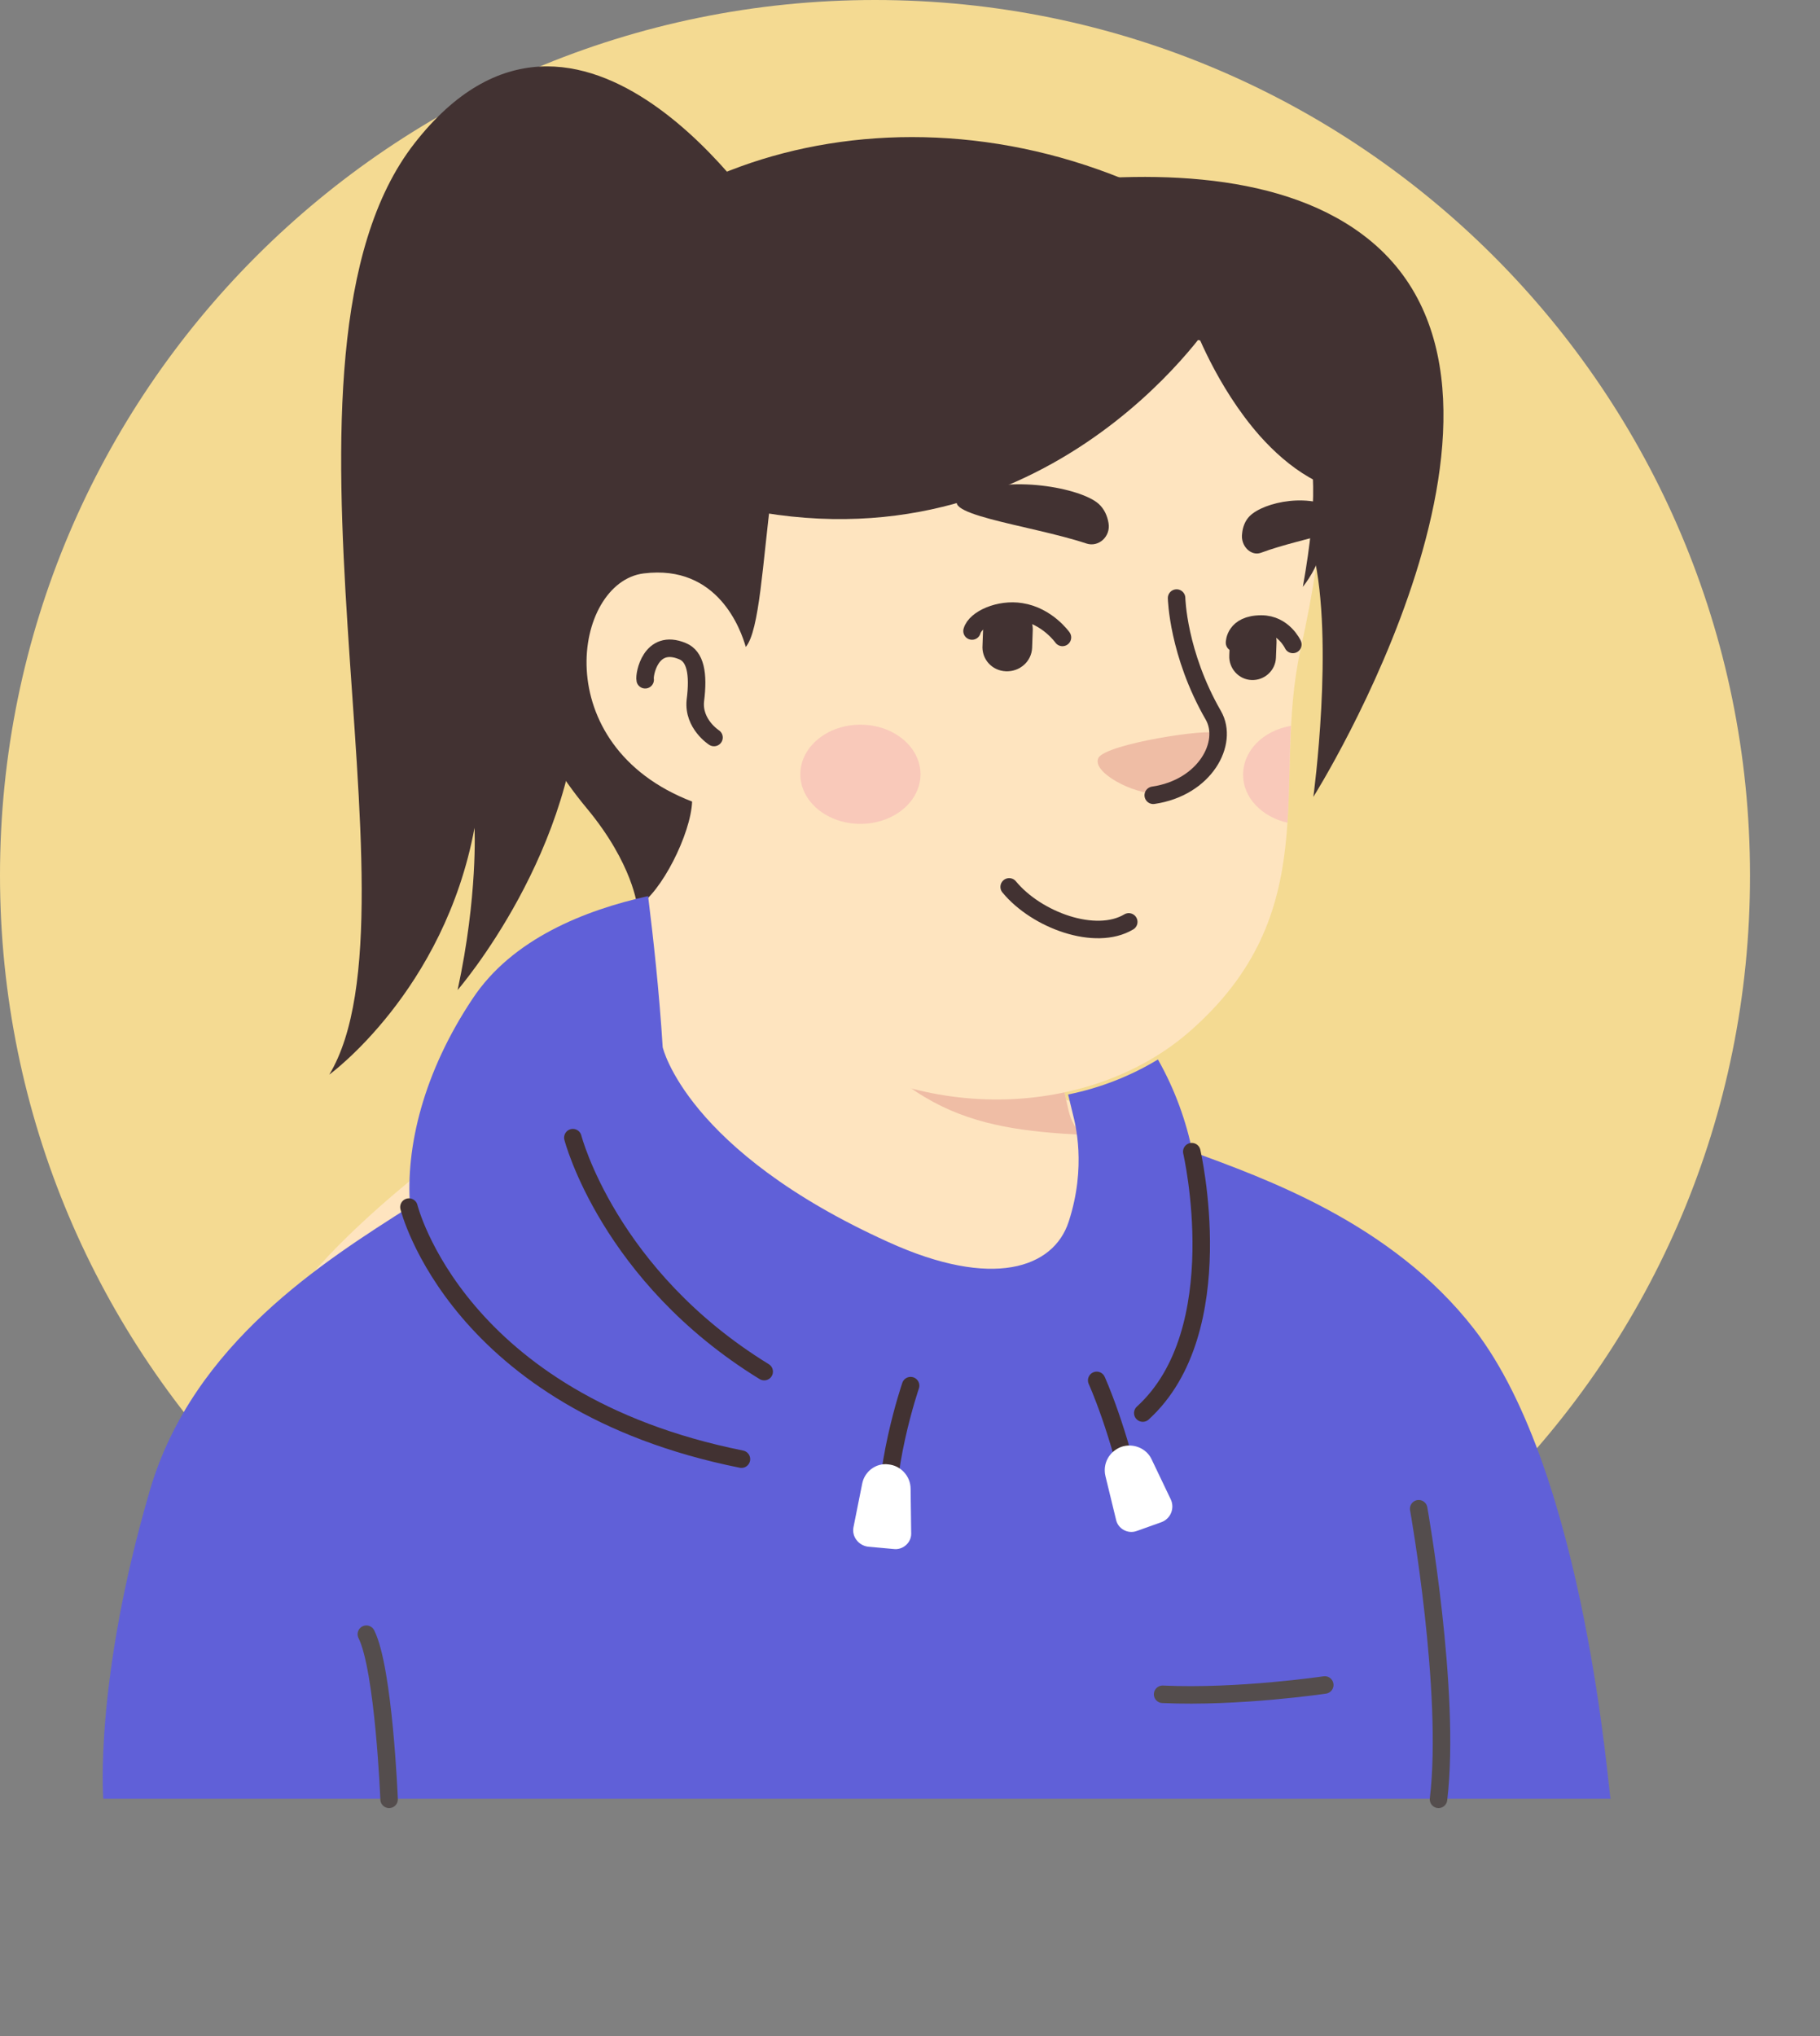  <svg  viewBox="0 0 312 349" fill="none" xmlns="http://www.w3.org/2000/svg" id="group4">
        <rect x="0" y="0" width="312" height="349" fill="#808080" stroke="none"/>
        <path d="M150 300C67.087 300 0 232.814 0 150C0 67.087 67.186 0 150 0C232.913 0 300 67.186 300 150C300.1 232.913 232.913 300 150 300Z" fill="#F4DA92"/>
        <path d="M242 245.9C241.3 246.4 240.5 246.9 239.8 247.4C239 247.9 238.3 248.4 237.5 248.8C236.8 249.2 236.2 249.6 235.5 250C235.4 250.1 235.3 250.1 235.2 250.2C232.9 251.6 230.5 252.9 228.1 254.1C227.4 254.5 226.6 254.9 225.9 255.2C225.9 255.2 225.8 255.3 225.7 255.3C224.9 255.7 224.1 256.1 223.3 256.5C221.7 257.3 220 258 218.4 258.7C217.6 259.1 216.7 259.4 215.9 259.7C215.1 260 214.2 260.4 213.4 260.7C212.6 261 211.7 261.4 210.9 261.7C210.9 261.7 210.9 261.7 210.8 261.7C210 262 209.1 262.3 208.3 262.6C206.5 263.2 204.6 263.8 202.8 264.4C202.2 264.6 201.5 264.8 200.9 265C199 265.6 197.1 266.1 195.2 266.5C194.5 266.7 193.8 266.8 193 267C191.2 267.4 189.3 267.8 187.5 268.2C187.1 268.3 186.8 268.3 186.4 268.4C185.8 268.5 185.1 268.6 184.5 268.7C183.6 268.8 182.8 269 181.9 269.1C181.5 269.2 181.1 269.2 180.7 269.3C180.2 269.4 179.6 269.5 179 269.5C177.4 269.7 175.7 269.9 174.1 270.1C173.6 270.2 173 270.2 172.5 270.3H172.4C171.7 270.4 171 270.4 170.3 270.5C169.6 270.6 168.9 270.6 168.2 270.6C167.8 270.6 167.3 270.7 166.9 270.7C166.1 270.7 165.4 270.8 164.7 270.8C163.7 270.8 162.8 270.9 161.8 270.9C160.8 270.9 159.9 270.9 158.9 270.9C158.2 270.9 157.5 270.9 156.8 270.9C114.7 270.3 76.7 252.4 49.7 224C49.7 224 49.7 223.9 49.6 223.9C52.7 217.8 64.2 206.8 76.2 197.7C91.4 186.2 112.9 179.1 112.9 179.1C112.9 179.1 127 176.8 179.3 187.7C219.2 196.1 236.2 230.2 242 245.9Z" fill="#FEE4BF"/>
        <path d="M190.4 215.4C188.3 225.7 174.7 231.8 151.8 222.6C123.7 211.2 112.9 179.1 112.9 179.1C111.4 156.1 107.9 136.4 107.9 136.4C140.4 133.6 178.8 171.6 178.8 171.6L183.2 190.4C183.6 192 184.4 193.4 185.6 194.4C187.7 198 191.8 208.8 190.4 215.4Z" fill="#FEE4BF"/>
        <path d="M185.6 194.5C166.5 193.5 152.4 190.7 137.3 163.6C150.1 174.9 165.2 179.2 181.1 181.2L183.2 190.4C183.6 192.1 184.4 193.5 185.6 194.5Z" fill="#EFBDA5"/>
        <path d="M225.1 74C226.9 82.4 227.8 89.2 222.9 111.6C218 134 227.4 156.4 203.8 176.9C187.9 190.7 160.1 193.3 137.9 178.2C130.4 173.1 123.5 166 117.9 156.7C113.5 149.4 108.4 142.5 102.7 136.2C94.8 127.6 85.3 110.3 90 79.7C97.6 29.9 146.9 24.2 176 29.7C205.1 35.2 220.2 51.8 225.1 74Z" fill="#FEE4BF"/>
        <path d="M129.4 113.1C129.4 113.1 126.3 98.1 111.7 99.9C99.1 101.5 94.7 131.7 123.3 140.1" fill="#FEE4BF"/>
        <path d="M122.4 126.4C122.4 126.4 118.8 124.1 119.2 120.1C119.8 115.4 119.2 112.5 117 111.6C111.5 109.3 110.4 115.7 110.6 116.5" stroke="#423232" stroke-width="3" stroke-miterlimit="10" stroke-linecap="round" stroke-linejoin="round"/>
        <path d="M198.7 136.1C198.7 136.1 202.5 136.3 206.1 132C208.1 129.6 209.8 126.6 208.7 125.7C207.6 124.7 189.5 127.5 188.3 129.9C187.1 132.3 194.1 136.1 198.7 136.1Z" fill="#EFBDA5"/>
        <path d="M201.7 102.5C201.7 102.5 201.9 112 208 122.6C210.7 127.3 206.6 135 197.7 136.3" stroke="#423232" stroke-width="3" stroke-miterlimit="10" stroke-linecap="round" stroke-linejoin="round"/>
        <path opacity="0.42" d="M147.5 141.2C153.188 141.2 157.8 137.394 157.8 132.7C157.8 128.006 153.188 124.2 147.5 124.2C141.811 124.2 137.2 128.006 137.2 132.7C137.2 137.394 141.811 141.2 147.5 141.2Z" fill="#F2A5B2"/>
        <path opacity="0.42" d="M221.3 124.4C221 130 221.1 135.5 220.7 141C216.3 140 213.1 136.7 213.1 132.8C213.1 128.6 216.6 125.2 221.3 124.4Z" fill="#F2A5B2"/>
        <path d="M172.433 115.048C170.033 114.948 168.233 112.948 168.433 110.548L168.533 107.748C168.633 105.348 170.633 103.548 173.033 103.748C175.433 103.848 177.233 105.848 177.033 108.248L176.933 111.048C176.833 113.348 174.833 115.148 172.433 115.048Z" fill="#423232"/>
        <path d="M214.533 116.547C212.333 116.447 210.633 114.547 210.733 112.347L210.833 109.747C210.933 107.547 212.833 105.847 215.033 105.947C217.233 106.047 218.933 107.947 218.833 110.147L218.733 112.747C218.633 114.947 216.733 116.647 214.533 116.547Z" fill="#423232"/>
        <path d="M182.133 109.247C182.133 109.247 179.533 105.547 175.033 104.847C171.333 104.247 167.233 106.047 166.633 108.147" stroke="#423232" stroke-width="3" stroke-miterlimit="10" stroke-linecap="round" stroke-linejoin="round"/>
        <path d="M211.633 110.148C211.633 110.148 211.633 106.948 216.233 106.948C220.033 106.948 221.633 110.448 221.633 110.448" stroke="#423232" stroke-width="3" stroke-miterlimit="10" stroke-linecap="round" stroke-linejoin="round"/>
        <path d="M186.233 93.147C188.333 93.847 190.433 91.947 190.033 89.647C189.833 88.447 189.333 87.247 188.333 86.347C185.333 83.647 172.933 81.248 165.433 84.748C158.833 87.948 176.633 89.947 186.233 93.147Z" fill="#423232"/>
        <path d="M216.133 94.748C214.433 95.347 212.633 93.547 212.933 91.448C213.033 90.347 213.433 89.248 214.233 88.448C216.633 86.047 224.833 84.147 230.033 87.847C234.533 90.948 223.933 91.847 216.133 94.748Z" fill="#423232"/>
        <path d="M193.5 158C187.8 161.4 177.7 157.7 173 152" stroke="#423232" stroke-width="3" stroke-miterlimit="10" stroke-linecap="round" stroke-linejoin="round"/>
        <path d="M223.347 100.576C226.047 85.376 225.247 79.376 223.647 72.276C223.147 70.076 222.547 67.976 221.847 65.876C216.547 61.676 210.947 58.976 202.447 57.776C179.547 54.676 161.447 56.776 142.147 60.976C130.047 63.576 132.547 105.376 127.847 110.876C127.047 108.076 123.147 96.676 110.347 98.276C98.247 99.776 93.647 127.776 118.647 137.376C118.447 142.876 113.347 153.076 109.247 155.376C109.247 155.376 108.547 148.076 100.547 138.476C92.547 128.876 76.547 103.976 87.347 67.576C98.147 31.176 147.047 12.176 192.547 30.676C200.347 33.876 206.747 38.376 211.847 43.076C223.847 54.076 230.247 70.076 228.347 86.176C227.847 91.576 226.347 96.776 223.347 100.576Z" fill="#423232"/>
        <path d="M207.747 55.076C207.747 55.076 178.247 100.276 123.247 86.276C123.247 86.276 112.547 59.376 135.847 49.076C159.247 38.876 202.147 46.076 207.747 55.076Z" fill="#423232"/>
        <path d="M204.647 55.676C204.647 55.676 208.447 66.176 215.947 74.676C220.847 80.176 227.247 84.776 235.247 84.976C235.247 84.976 237.747 57.776 219.947 47.176C202.147 36.476 204.647 55.676 204.647 55.676Z" fill="#423232"/>
        <path d="M131.547 38.376C131.547 38.376 99.347 -11.724 71.047 24.576C42.747 60.876 73.647 155.676 56.447 184.176C56.447 184.176 76.147 169.876 81.347 141.876C81.347 141.876 81.947 153.476 78.447 169.676C78.447 169.676 99.347 145.576 99.347 116.676C99.347 87.776 120.247 45.776 131.547 38.376Z" fill="#423232"/>
        <path d="M225.147 94.776C228.747 110.076 225.147 136.576 225.147 136.576C225.147 136.576 269.147 66.676 233.547 40.176C203.547 17.776 138.847 40.576 138.847 40.576C138.847 40.576 199.547 25.976 211.347 53.876C222.147 79.076 223.347 70.376 226.747 85.376C227.247 86.876 224.647 92.676 225.147 94.776Z" fill="#423232"/>
        <path d="M252.704 227.778C238.504 209.478 216.504 201.878 204.404 197.378C203.404 192.378 201.504 186.878 198.504 181.578C193.904 184.378 188.604 186.478 183.104 187.578L183.904 190.878C184.304 192.478 186.304 199.878 183.204 209.378C180.604 217.378 170.104 220.978 152.304 212.878C117.604 197.178 113.604 179.478 113.604 179.478C113.004 169.878 112.004 160.878 111.104 153.578C100.304 155.978 87.804 160.878 81.004 171.178C72.604 183.778 69.504 196.578 70.304 206.778C55.704 216.078 33.104 230.178 25.704 255.378C16.104 288.178 17.704 308.278 17.704 308.278H276.104C275.804 308.378 272.004 252.678 252.704 227.778Z" fill="#6060D8"/>
        <path d="M98.204 194.978C98.204 194.978 104.304 218.678 131.004 235.078" stroke="#423232" stroke-width="3" stroke-miterlimit="10" stroke-linecap="round" stroke-linejoin="round"/>
        <path d="M204.304 197.378C204.304 197.378 211.404 228.078 195.904 242.178" stroke="#423232" stroke-width="3" stroke-miterlimit="10" stroke-linecap="round" stroke-linejoin="round"/>
        <path d="M156.104 237.478C156.104 237.478 150.904 252.678 152.304 263.178" stroke="#423232" stroke-width="3" stroke-miterlimit="10" stroke-linecap="round" stroke-linejoin="round"/>
        <path d="M188.004 236.578C188.004 236.578 191.904 245.078 194.704 258.578" stroke="#423232" stroke-width="3" stroke-miterlimit="10" stroke-linecap="round" stroke-linejoin="round"/>
        <path d="M70.104 206.878C70.104 206.878 78.304 240.278 127.104 250.078" stroke="#423232" stroke-width="3" stroke-miterlimit="10" stroke-linecap="round" stroke-linejoin="round"/>
        <path d="M153.204 265.478L148.804 265.078C147.204 264.878 146.004 263.378 146.304 261.778L147.804 254.278C148.204 252.178 150.204 250.678 152.304 250.978C154.404 251.178 156.104 252.978 156.104 255.178L156.204 262.878C156.204 264.378 154.804 265.678 153.204 265.478Z" fill="white"/>
        <path d="M199.104 260.878L194.904 262.378C193.304 262.978 191.604 261.978 191.304 260.378L189.504 252.978C189.004 250.878 190.104 248.778 192.204 247.978C194.204 247.278 196.504 248.178 197.404 250.078L200.704 256.978C201.404 258.478 200.704 260.278 199.104 260.878Z" fill="white"/>
        <path d="M66.704 308.378C66.704 308.378 65.804 286.078 62.804 280.078" stroke="#544D4D" stroke-width="3" stroke-miterlimit="10" stroke-linecap="round" stroke-linejoin="round"/>
        <path d="M243.204 258.578C243.204 258.578 248.804 289.978 246.604 308.378" stroke="#544D4D" stroke-width="3" stroke-miterlimit="10" stroke-linecap="round" stroke-linejoin="round"/>
        <path d="M227.104 288.778C227.104 288.778 212.304 290.978 199.304 290.378" stroke="#544D4D" stroke-width="3" stroke-miterlimit="10" stroke-linecap="round" stroke-linejoin="round"/>
      </svg>